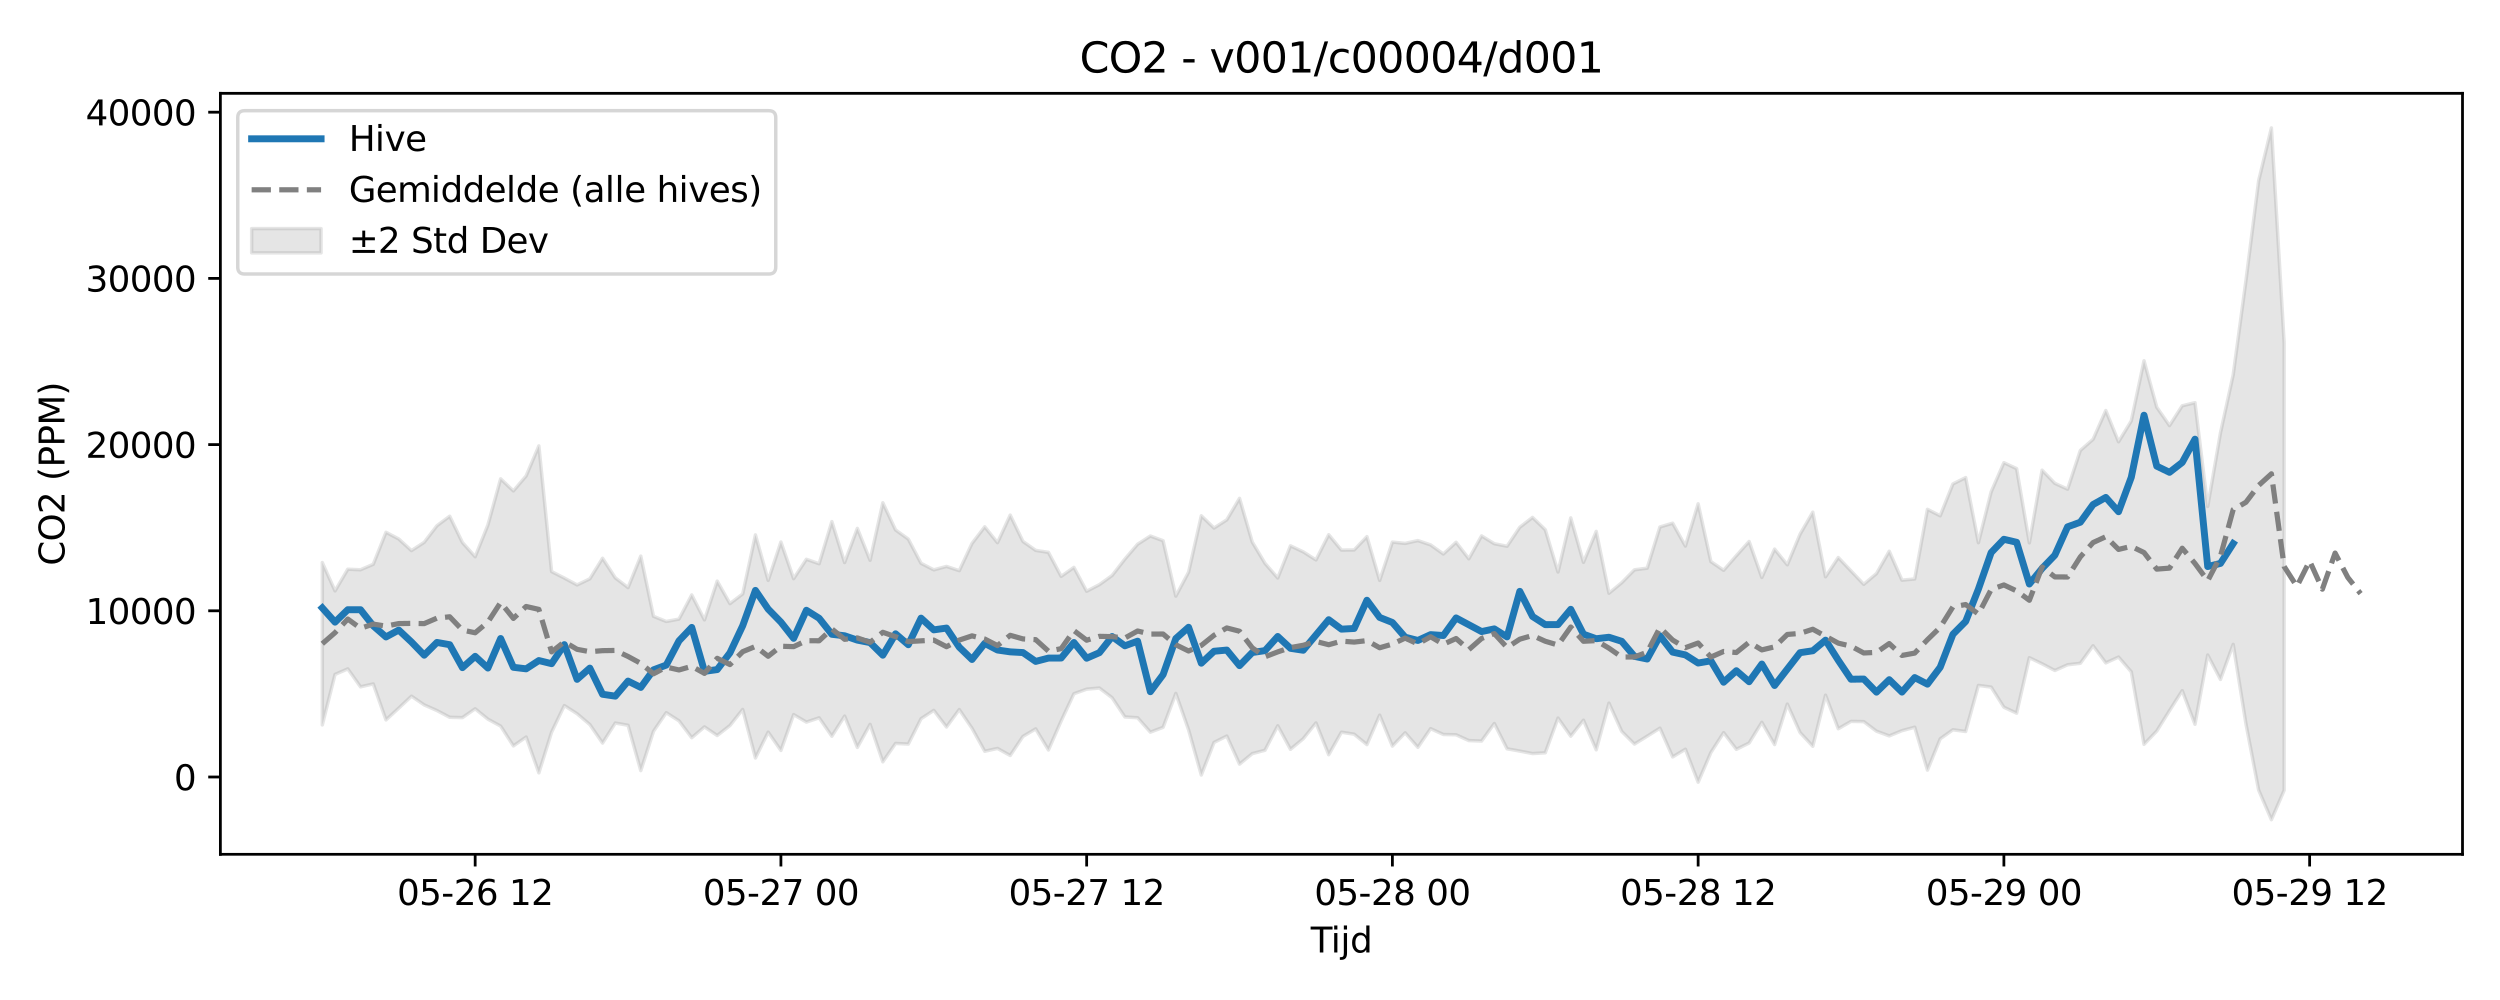 <?xml version="1.0" encoding="utf-8" standalone="no"?>
<!DOCTYPE svg PUBLIC "-//W3C//DTD SVG 1.1//EN"
  "http://www.w3.org/Graphics/SVG/1.1/DTD/svg11.dtd">
<svg xmlns:xlink="http://www.w3.org/1999/xlink" width="720pt" height="288pt" viewBox="0 0 720 288" xmlns="http://www.w3.org/2000/svg" version="1.1">
 <defs>
  <style type="text/css">*{stroke-linejoin: round; stroke-linecap: butt}</style>
 </defs>
 <g id="figure_1">
  <g id="patch_1">
   <path d="M 0 288 
L 720 288 
L 720 0 
L 0 0 
z
" style="fill: #ffffff"/>
  </g>
  <g id="axes_1">
   <g id="patch_2">
    <path d="M 63.47 246.04 
L 709.2 246.04 
L 709.2 26.88 
L 63.47 26.88 
z
" style="fill: #ffffff"/>
   </g>
   <g id="FillBetweenPolyCollection_1">
    <defs>
     <path id="me71cd4033e" d="M 92.821 -125.992 
L 92.821 -79.215 
L 96.49 -93.765 
L 100.159 -95.36 
L 103.828 -90.186 
L 107.497 -91.026 
L 111.166 -80.66 
L 114.835 -84.049 
L 118.504 -87.5 
L 122.173 -84.984 
L 125.842 -83.361 
L 129.511 -81.414 
L 133.179 -81.322 
L 136.848 -83.869 
L 140.517 -80.881 
L 144.186 -78.884 
L 147.855 -73.176 
L 151.524 -75.737 
L 155.193 -65.416 
L 158.862 -77.134 
L 162.531 -84.793 
L 166.2 -82.447 
L 169.869 -79.327 
L 173.538 -73.996 
L 177.207 -79.765 
L 180.875 -79.113 
L 184.544 -66.057 
L 188.213 -77.396 
L 191.882 -82.752 
L 195.551 -80.395 
L 199.22 -75.538 
L 202.889 -78.655 
L 206.558 -76.17 
L 210.227 -79.046 
L 213.896 -83.682 
L 217.565 -69.699 
L 221.234 -77.14 
L 224.903 -71.866 
L 228.571 -82.194 
L 232.24 -80.035 
L 235.909 -81.265 
L 239.578 -75.968 
L 243.247 -81.767 
L 246.916 -72.742 
L 250.585 -79.379 
L 254.254 -68.596 
L 257.923 -73.891 
L 261.592 -73.707 
L 265.261 -81.01 
L 268.93 -83.41 
L 272.598 -78.625 
L 276.267 -83.654 
L 279.936 -78.256 
L 283.605 -71.632 
L 287.274 -72.451 
L 290.943 -70.414 
L 294.612 -75.916 
L 298.281 -78.076 
L 301.95 -72.01 
L 305.619 -80.364 
L 309.288 -88.197 
L 312.957 -89.521 
L 316.626 -89.844 
L 320.294 -87.042 
L 323.963 -81.518 
L 327.632 -81.286 
L 331.301 -77.141 
L 334.97 -78.523 
L 338.639 -88.296 
L 342.308 -77.814 
L 345.977 -64.797 
L 349.646 -74.178 
L 353.315 -76.017 
L 356.984 -67.931 
L 360.653 -70.951 
L 364.321 -71.928 
L 367.99 -78.975 
L 371.659 -72.194 
L 375.328 -75.238 
L 378.997 -79.793 
L 382.666 -70.633 
L 386.335 -77.127 
L 390.004 -76.545 
L 393.673 -73.55 
L 397.342 -82.038 
L 401.011 -73.119 
L 404.68 -76.95 
L 408.349 -72.762 
L 412.017 -78.15 
L 415.686 -76.465 
L 419.355 -76.38 
L 423.024 -74.712 
L 426.693 -74.575 
L 430.362 -79.633 
L 434.031 -72.346 
L 437.7 -71.686 
L 441.369 -70.971 
L 445.038 -71.193 
L 448.707 -81.189 
L 452.376 -75.973 
L 456.044 -80.582 
L 459.713 -72.051 
L 463.382 -85.492 
L 467.051 -77.377 
L 470.72 -73.706 
L 474.389 -75.971 
L 478.058 -78.288 
L 481.727 -70.002 
L 485.396 -72.217 
L 489.065 -62.724 
L 492.734 -71.263 
L 496.403 -76.993 
L 500.072 -72.187 
L 503.74 -74.01 
L 507.409 -79.966 
L 511.078 -73.561 
L 514.747 -85.218 
L 518.416 -77.032 
L 522.085 -73.069 
L 525.754 -87.79 
L 529.423 -78.116 
L 533.092 -80.235 
L 536.761 -80.175 
L 540.43 -77.414 
L 544.099 -76.062 
L 547.768 -77.562 
L 551.436 -78.56 
L 555.105 -66.202 
L 558.774 -75.207 
L 562.443 -77.832 
L 566.112 -77.328 
L 569.781 -90.6 
L 573.45 -90.112 
L 577.119 -84.32 
L 580.788 -82.605 
L 584.457 -98.593 
L 588.126 -96.822 
L 591.795 -94.899 
L 595.463 -96.54 
L 599.132 -96.967 
L 602.801 -102.018 
L 606.47 -97.086 
L 610.139 -98.771 
L 613.808 -94.521 
L 617.477 -73.631 
L 621.146 -77.455 
L 624.815 -83.328 
L 628.484 -89.088 
L 632.153 -79.406 
L 635.822 -99.352 
L 639.491 -92.325 
L 643.159 -102.427 
L 646.828 -79.558 
L 650.497 -60.44 
L 654.166 -51.922 
L 657.835 -60.393 
L 657.835 -189.296 
L 657.835 -189.296 
L 654.166 -251.158 
L 650.497 -235.983 
L 646.828 -207.145 
L 643.159 -180.053 
L 639.491 -163.291 
L 635.822 -142.129 
L 632.153 -172.039 
L 628.484 -171.135 
L 624.815 -165.435 
L 621.146 -170.728 
L 617.477 -184.1 
L 613.808 -166.769 
L 610.139 -160.76 
L 606.47 -169.771 
L 602.801 -161.466 
L 599.132 -158.261 
L 595.463 -147.114 
L 591.795 -148.8 
L 588.126 -152.584 
L 584.457 -131.648 
L 580.788 -153.022 
L 577.119 -154.753 
L 573.45 -146.321 
L 569.781 -131.697 
L 566.112 -150.452 
L 562.443 -148.626 
L 558.774 -139.45 
L 555.105 -141.321 
L 551.436 -121.261 
L 547.768 -120.911 
L 544.099 -129.245 
L 540.43 -122.821 
L 536.761 -119.709 
L 533.092 -123.586 
L 529.423 -127.434 
L 525.754 -121.877 
L 522.085 -140.494 
L 518.416 -134.141 
L 514.747 -125.332 
L 511.078 -129.862 
L 507.409 -121.69 
L 503.74 -132.057 
L 500.072 -127.969 
L 496.403 -123.76 
L 492.734 -126.266 
L 489.065 -142.896 
L 485.396 -130.732 
L 481.727 -137.324 
L 478.058 -136.224 
L 474.389 -124.37 
L 470.72 -123.895 
L 467.051 -120.171 
L 463.382 -117.155 
L 459.713 -134.961 
L 456.044 -126.046 
L 452.376 -138.853 
L 448.707 -123.266 
L 445.038 -135.447 
L 441.369 -138.986 
L 437.7 -136.143 
L 434.031 -130.681 
L 430.362 -131.408 
L 426.693 -133.666 
L 423.024 -127.072 
L 419.355 -131.826 
L 415.686 -128.447 
L 412.017 -131.07 
L 408.349 -132.316 
L 404.68 -131.506 
L 401.011 -131.88 
L 397.342 -120.847 
L 393.673 -133.455 
L 390.004 -129.614 
L 386.335 -129.579 
L 382.666 -134.005 
L 378.997 -126.745 
L 375.328 -129.077 
L 371.659 -130.802 
L 367.99 -121.54 
L 364.321 -125.762 
L 360.653 -131.898 
L 356.984 -144.479 
L 353.315 -138.289 
L 349.646 -135.923 
L 345.977 -139.452 
L 342.308 -123.211 
L 338.639 -116.318 
L 334.97 -132.279 
L 331.301 -133.627 
L 327.632 -131.26 
L 323.963 -126.988 
L 320.294 -122.264 
L 316.626 -119.625 
L 312.957 -117.72 
L 309.288 -124.598 
L 305.619 -122.005 
L 301.95 -128.926 
L 298.281 -129.49 
L 294.612 -132.066 
L 290.943 -139.652 
L 287.274 -131.707 
L 283.605 -136.28 
L 279.936 -131.493 
L 276.267 -123.652 
L 272.598 -124.875 
L 268.93 -123.886 
L 265.261 -125.768 
L 261.592 -132.747 
L 257.923 -135.372 
L 254.254 -143.206 
L 250.585 -126.63 
L 246.916 -135.826 
L 243.247 -125.986 
L 239.578 -137.779 
L 235.909 -125.645 
L 232.24 -126.932 
L 228.571 -121.341 
L 224.903 -131.897 
L 221.234 -120.848 
L 217.565 -133.956 
L 213.896 -116.948 
L 210.227 -114.159 
L 206.558 -120.638 
L 202.889 -109.468 
L 199.22 -116.664 
L 195.551 -109.707 
L 191.882 -109.017 
L 188.213 -110.502 
L 184.544 -127.84 
L 180.875 -118.77 
L 177.207 -121.579 
L 173.538 -127.227 
L 169.869 -121.299 
L 166.2 -119.542 
L 162.531 -121.52 
L 158.862 -123.387 
L 155.193 -159.581 
L 151.524 -150.925 
L 147.855 -146.621 
L 144.186 -150.1 
L 140.517 -136.805 
L 136.848 -127.655 
L 133.179 -131.759 
L 129.511 -139.33 
L 125.842 -136.595 
L 122.173 -131.816 
L 118.504 -129.425 
L 114.835 -132.775 
L 111.166 -134.704 
L 107.497 -125.488 
L 103.828 -123.913 
L 100.159 -124.064 
L 96.49 -117.821 
L 92.821 -125.992 
z
" style="stroke: #808080; stroke-opacity: 0.2"/>
    </defs>
    <g clip-path="url(#p00e954edb5)">
     <use xlink:href="#me71cd4033e" x="0" y="288" style="fill: #808080; fill-opacity: 0.2; stroke: #808080; stroke-opacity: 0.2"/>
    </g>
   </g>
   <g id="matplotlib.axis_1">
    <g id="xtick_1">
     <g id="line2d_1">
      <defs>
       <path id="m8ed4659ae8" d="M 0 0 
L 0 3.5 
" style="stroke: #000000; stroke-width: 0.8"/>
      </defs>
      <g>
       <use xlink:href="#m8ed4659ae8" x="136.848" y="246.04" style="stroke: #000000; stroke-width: 0.8"/>
      </g>
     </g>
     <g id="text_1">
      <!-- 05-26 12 -->
      <g transform="translate(114.368 260.638) scale(0.1 -0.1)">
       <defs>
        <path id="DejaVuSans-30" d="M 2034 4250 
Q 1547 4250 1301 3770 
Q 1056 3291 1056 2328 
Q 1056 1369 1301 889 
Q 1547 409 2034 409 
Q 2525 409 2770 889 
Q 3016 1369 3016 2328 
Q 3016 3291 2770 3770 
Q 2525 4250 2034 4250 
z
M 2034 4750 
Q 2819 4750 3233 4129 
Q 3647 3509 3647 2328 
Q 3647 1150 3233 529 
Q 2819 -91 2034 -91 
Q 1250 -91 836 529 
Q 422 1150 422 2328 
Q 422 3509 836 4129 
Q 1250 4750 2034 4750 
z
" transform="scale(0.016)"/>
        <path id="DejaVuSans-35" d="M 691 4666 
L 3169 4666 
L 3169 4134 
L 1269 4134 
L 1269 2991 
Q 1406 3038 1543 3061 
Q 1681 3084 1819 3084 
Q 2600 3084 3056 2656 
Q 3513 2228 3513 1497 
Q 3513 744 3044 326 
Q 2575 -91 1722 -91 
Q 1428 -91 1123 -41 
Q 819 9 494 109 
L 494 744 
Q 775 591 1075 516 
Q 1375 441 1709 441 
Q 2250 441 2565 725 
Q 2881 1009 2881 1497 
Q 2881 1984 2565 2268 
Q 2250 2553 1709 2553 
Q 1456 2553 1204 2497 
Q 953 2441 691 2322 
L 691 4666 
z
" transform="scale(0.016)"/>
        <path id="DejaVuSans-2d" d="M 313 2009 
L 1997 2009 
L 1997 1497 
L 313 1497 
L 313 2009 
z
" transform="scale(0.016)"/>
        <path id="DejaVuSans-32" d="M 1228 531 
L 3431 531 
L 3431 0 
L 469 0 
L 469 531 
Q 828 903 1448 1529 
Q 2069 2156 2228 2338 
Q 2531 2678 2651 2914 
Q 2772 3150 2772 3378 
Q 2772 3750 2511 3984 
Q 2250 4219 1831 4219 
Q 1534 4219 1204 4116 
Q 875 4013 500 3803 
L 500 4441 
Q 881 4594 1212 4672 
Q 1544 4750 1819 4750 
Q 2544 4750 2975 4387 
Q 3406 4025 3406 3419 
Q 3406 3131 3298 2873 
Q 3191 2616 2906 2266 
Q 2828 2175 2409 1742 
Q 1991 1309 1228 531 
z
" transform="scale(0.016)"/>
        <path id="DejaVuSans-36" d="M 2113 2584 
Q 1688 2584 1439 2293 
Q 1191 2003 1191 1497 
Q 1191 994 1439 701 
Q 1688 409 2113 409 
Q 2538 409 2786 701 
Q 3034 994 3034 1497 
Q 3034 2003 2786 2293 
Q 2538 2584 2113 2584 
z
M 3366 4563 
L 3366 3988 
Q 3128 4100 2886 4159 
Q 2644 4219 2406 4219 
Q 1781 4219 1451 3797 
Q 1122 3375 1075 2522 
Q 1259 2794 1537 2939 
Q 1816 3084 2150 3084 
Q 2853 3084 3261 2657 
Q 3669 2231 3669 1497 
Q 3669 778 3244 343 
Q 2819 -91 2113 -91 
Q 1303 -91 875 529 
Q 447 1150 447 2328 
Q 447 3434 972 4092 
Q 1497 4750 2381 4750 
Q 2619 4750 2861 4703 
Q 3103 4656 3366 4563 
z
" transform="scale(0.016)"/>
        <path id="DejaVuSans-20" transform="scale(0.016)"/>
        <path id="DejaVuSans-31" d="M 794 531 
L 1825 531 
L 1825 4091 
L 703 3866 
L 703 4441 
L 1819 4666 
L 2450 4666 
L 2450 531 
L 3481 531 
L 3481 0 
L 794 0 
L 794 531 
z
" transform="scale(0.016)"/>
       </defs>
       <use xlink:href="#DejaVuSans-30"/>
       <use xlink:href="#DejaVuSans-35" transform="translate(63.623 0)"/>
       <use xlink:href="#DejaVuSans-2d" transform="translate(127.246 0)"/>
       <use xlink:href="#DejaVuSans-32" transform="translate(163.33 0)"/>
       <use xlink:href="#DejaVuSans-36" transform="translate(226.953 0)"/>
       <use xlink:href="#DejaVuSans-20" transform="translate(290.576 0)"/>
       <use xlink:href="#DejaVuSans-31" transform="translate(322.363 0)"/>
       <use xlink:href="#DejaVuSans-32" transform="translate(385.986 0)"/>
      </g>
     </g>
    </g>
    <g id="xtick_2">
     <g id="line2d_2">
      <g>
       <use xlink:href="#m8ed4659ae8" x="224.903" y="246.04" style="stroke: #000000; stroke-width: 0.8"/>
      </g>
     </g>
     <g id="text_2">
      <!-- 05-27 00 -->
      <g transform="translate(202.422 260.638) scale(0.1 -0.1)">
       <defs>
        <path id="DejaVuSans-37" d="M 525 4666 
L 3525 4666 
L 3525 4397 
L 1831 0 
L 1172 0 
L 2766 4134 
L 525 4134 
L 525 4666 
z
" transform="scale(0.016)"/>
       </defs>
       <use xlink:href="#DejaVuSans-30"/>
       <use xlink:href="#DejaVuSans-35" transform="translate(63.623 0)"/>
       <use xlink:href="#DejaVuSans-2d" transform="translate(127.246 0)"/>
       <use xlink:href="#DejaVuSans-32" transform="translate(163.33 0)"/>
       <use xlink:href="#DejaVuSans-37" transform="translate(226.953 0)"/>
       <use xlink:href="#DejaVuSans-20" transform="translate(290.576 0)"/>
       <use xlink:href="#DejaVuSans-30" transform="translate(322.363 0)"/>
       <use xlink:href="#DejaVuSans-30" transform="translate(385.986 0)"/>
      </g>
     </g>
    </g>
    <g id="xtick_3">
     <g id="line2d_3">
      <g>
       <use xlink:href="#m8ed4659ae8" x="312.957" y="246.04" style="stroke: #000000; stroke-width: 0.8"/>
      </g>
     </g>
     <g id="text_3">
      <!-- 05-27 12 -->
      <g transform="translate(290.476 260.638) scale(0.1 -0.1)">
       <use xlink:href="#DejaVuSans-30"/>
       <use xlink:href="#DejaVuSans-35" transform="translate(63.623 0)"/>
       <use xlink:href="#DejaVuSans-2d" transform="translate(127.246 0)"/>
       <use xlink:href="#DejaVuSans-32" transform="translate(163.33 0)"/>
       <use xlink:href="#DejaVuSans-37" transform="translate(226.953 0)"/>
       <use xlink:href="#DejaVuSans-20" transform="translate(290.576 0)"/>
       <use xlink:href="#DejaVuSans-31" transform="translate(322.363 0)"/>
       <use xlink:href="#DejaVuSans-32" transform="translate(385.986 0)"/>
      </g>
     </g>
    </g>
    <g id="xtick_4">
     <g id="line2d_4">
      <g>
       <use xlink:href="#m8ed4659ae8" x="401.011" y="246.04" style="stroke: #000000; stroke-width: 0.8"/>
      </g>
     </g>
     <g id="text_4">
      <!-- 05-28 00 -->
      <g transform="translate(378.53 260.638) scale(0.1 -0.1)">
       <defs>
        <path id="DejaVuSans-38" d="M 2034 2216 
Q 1584 2216 1326 1975 
Q 1069 1734 1069 1313 
Q 1069 891 1326 650 
Q 1584 409 2034 409 
Q 2484 409 2743 651 
Q 3003 894 3003 1313 
Q 3003 1734 2745 1975 
Q 2488 2216 2034 2216 
z
M 1403 2484 
Q 997 2584 770 2862 
Q 544 3141 544 3541 
Q 544 4100 942 4425 
Q 1341 4750 2034 4750 
Q 2731 4750 3128 4425 
Q 3525 4100 3525 3541 
Q 3525 3141 3298 2862 
Q 3072 2584 2669 2484 
Q 3125 2378 3379 2068 
Q 3634 1759 3634 1313 
Q 3634 634 3220 271 
Q 2806 -91 2034 -91 
Q 1263 -91 848 271 
Q 434 634 434 1313 
Q 434 1759 690 2068 
Q 947 2378 1403 2484 
z
M 1172 3481 
Q 1172 3119 1398 2916 
Q 1625 2713 2034 2713 
Q 2441 2713 2670 2916 
Q 2900 3119 2900 3481 
Q 2900 3844 2670 4047 
Q 2441 4250 2034 4250 
Q 1625 4250 1398 4047 
Q 1172 3844 1172 3481 
z
" transform="scale(0.016)"/>
       </defs>
       <use xlink:href="#DejaVuSans-30"/>
       <use xlink:href="#DejaVuSans-35" transform="translate(63.623 0)"/>
       <use xlink:href="#DejaVuSans-2d" transform="translate(127.246 0)"/>
       <use xlink:href="#DejaVuSans-32" transform="translate(163.33 0)"/>
       <use xlink:href="#DejaVuSans-38" transform="translate(226.953 0)"/>
       <use xlink:href="#DejaVuSans-20" transform="translate(290.576 0)"/>
       <use xlink:href="#DejaVuSans-30" transform="translate(322.363 0)"/>
       <use xlink:href="#DejaVuSans-30" transform="translate(385.986 0)"/>
      </g>
     </g>
    </g>
    <g id="xtick_5">
     <g id="line2d_5">
      <g>
       <use xlink:href="#m8ed4659ae8" x="489.065" y="246.04" style="stroke: #000000; stroke-width: 0.8"/>
      </g>
     </g>
     <g id="text_5">
      <!-- 05-28 12 -->
      <g transform="translate(466.584 260.638) scale(0.1 -0.1)">
       <use xlink:href="#DejaVuSans-30"/>
       <use xlink:href="#DejaVuSans-35" transform="translate(63.623 0)"/>
       <use xlink:href="#DejaVuSans-2d" transform="translate(127.246 0)"/>
       <use xlink:href="#DejaVuSans-32" transform="translate(163.33 0)"/>
       <use xlink:href="#DejaVuSans-38" transform="translate(226.953 0)"/>
       <use xlink:href="#DejaVuSans-20" transform="translate(290.576 0)"/>
       <use xlink:href="#DejaVuSans-31" transform="translate(322.363 0)"/>
       <use xlink:href="#DejaVuSans-32" transform="translate(385.986 0)"/>
      </g>
     </g>
    </g>
    <g id="xtick_6">
     <g id="line2d_6">
      <g>
       <use xlink:href="#m8ed4659ae8" x="577.119" y="246.04" style="stroke: #000000; stroke-width: 0.8"/>
      </g>
     </g>
     <g id="text_6">
      <!-- 05-29 00 -->
      <g transform="translate(554.638 260.638) scale(0.1 -0.1)">
       <defs>
        <path id="DejaVuSans-39" d="M 703 97 
L 703 672 
Q 941 559 1184 500 
Q 1428 441 1663 441 
Q 2288 441 2617 861 
Q 2947 1281 2994 2138 
Q 2813 1869 2534 1725 
Q 2256 1581 1919 1581 
Q 1219 1581 811 2004 
Q 403 2428 403 3163 
Q 403 3881 828 4315 
Q 1253 4750 1959 4750 
Q 2769 4750 3195 4129 
Q 3622 3509 3622 2328 
Q 3622 1225 3098 567 
Q 2575 -91 1691 -91 
Q 1453 -91 1209 -44 
Q 966 3 703 97 
z
M 1959 2075 
Q 2384 2075 2632 2365 
Q 2881 2656 2881 3163 
Q 2881 3666 2632 3958 
Q 2384 4250 1959 4250 
Q 1534 4250 1286 3958 
Q 1038 3666 1038 3163 
Q 1038 2656 1286 2365 
Q 1534 2075 1959 2075 
z
" transform="scale(0.016)"/>
       </defs>
       <use xlink:href="#DejaVuSans-30"/>
       <use xlink:href="#DejaVuSans-35" transform="translate(63.623 0)"/>
       <use xlink:href="#DejaVuSans-2d" transform="translate(127.246 0)"/>
       <use xlink:href="#DejaVuSans-32" transform="translate(163.33 0)"/>
       <use xlink:href="#DejaVuSans-39" transform="translate(226.953 0)"/>
       <use xlink:href="#DejaVuSans-20" transform="translate(290.576 0)"/>
       <use xlink:href="#DejaVuSans-30" transform="translate(322.363 0)"/>
       <use xlink:href="#DejaVuSans-30" transform="translate(385.986 0)"/>
      </g>
     </g>
    </g>
    <g id="xtick_7">
     <g id="line2d_7">
      <g>
       <use xlink:href="#m8ed4659ae8" x="665.173" y="246.04" style="stroke: #000000; stroke-width: 0.8"/>
      </g>
     </g>
     <g id="text_7">
      <!-- 05-29 12 -->
      <g transform="translate(642.692 260.638) scale(0.1 -0.1)">
       <use xlink:href="#DejaVuSans-30"/>
       <use xlink:href="#DejaVuSans-35" transform="translate(63.623 0)"/>
       <use xlink:href="#DejaVuSans-2d" transform="translate(127.246 0)"/>
       <use xlink:href="#DejaVuSans-32" transform="translate(163.33 0)"/>
       <use xlink:href="#DejaVuSans-39" transform="translate(226.953 0)"/>
       <use xlink:href="#DejaVuSans-20" transform="translate(290.576 0)"/>
       <use xlink:href="#DejaVuSans-31" transform="translate(322.363 0)"/>
       <use xlink:href="#DejaVuSans-32" transform="translate(385.986 0)"/>
      </g>
     </g>
    </g>
    <g id="text_8">
     <!-- Tijd -->
     <g transform="translate(377.485 274.317) scale(0.1 -0.1)">
      <defs>
       <path id="DejaVuSans-54" d="M -19 4666 
L 3928 4666 
L 3928 4134 
L 2272 4134 
L 2272 0 
L 1638 0 
L 1638 4134 
L -19 4134 
L -19 4666 
z
" transform="scale(0.016)"/>
       <path id="DejaVuSans-69" d="M 603 3500 
L 1178 3500 
L 1178 0 
L 603 0 
L 603 3500 
z
M 603 4863 
L 1178 4863 
L 1178 4134 
L 603 4134 
L 603 4863 
z
" transform="scale(0.016)"/>
       <path id="DejaVuSans-6a" d="M 603 3500 
L 1178 3500 
L 1178 -63 
Q 1178 -731 923 -1031 
Q 669 -1331 103 -1331 
L -116 -1331 
L -116 -844 
L 38 -844 
Q 366 -844 484 -692 
Q 603 -541 603 -63 
L 603 3500 
z
M 603 4863 
L 1178 4863 
L 1178 4134 
L 603 4134 
L 603 4863 
z
" transform="scale(0.016)"/>
       <path id="DejaVuSans-64" d="M 2906 2969 
L 2906 4863 
L 3481 4863 
L 3481 0 
L 2906 0 
L 2906 525 
Q 2725 213 2448 61 
Q 2172 -91 1784 -91 
Q 1150 -91 751 415 
Q 353 922 353 1747 
Q 353 2572 751 3078 
Q 1150 3584 1784 3584 
Q 2172 3584 2448 3432 
Q 2725 3281 2906 2969 
z
M 947 1747 
Q 947 1113 1208 752 
Q 1469 391 1925 391 
Q 2381 391 2643 752 
Q 2906 1113 2906 1747 
Q 2906 2381 2643 2742 
Q 2381 3103 1925 3103 
Q 1469 3103 1208 2742 
Q 947 2381 947 1747 
z
" transform="scale(0.016)"/>
      </defs>
      <use xlink:href="#DejaVuSans-54"/>
      <use xlink:href="#DejaVuSans-69" transform="translate(57.959 0)"/>
      <use xlink:href="#DejaVuSans-6a" transform="translate(85.742 0)"/>
      <use xlink:href="#DejaVuSans-64" transform="translate(113.525 0)"/>
     </g>
    </g>
   </g>
   <g id="matplotlib.axis_2">
    <g id="ytick_1">
     <g id="line2d_8">
      <defs>
       <path id="mb636333e07" d="M 0 0 
L -3.5 0 
" style="stroke: #000000; stroke-width: 0.8"/>
      </defs>
      <g>
       <use xlink:href="#mb636333e07" x="63.47" y="223.78" style="stroke: #000000; stroke-width: 0.8"/>
      </g>
     </g>
     <g id="text_9">
      <!-- 0 -->
      <g transform="translate(50.108 227.579) scale(0.1 -0.1)">
       <use xlink:href="#DejaVuSans-30"/>
      </g>
     </g>
    </g>
    <g id="ytick_2">
     <g id="line2d_9">
      <g>
       <use xlink:href="#mb636333e07" x="63.47" y="175.912" style="stroke: #000000; stroke-width: 0.8"/>
      </g>
     </g>
     <g id="text_10">
      <!-- 10000 -->
      <g transform="translate(24.657 179.711) scale(0.1 -0.1)">
       <use xlink:href="#DejaVuSans-31"/>
       <use xlink:href="#DejaVuSans-30" transform="translate(63.623 0)"/>
       <use xlink:href="#DejaVuSans-30" transform="translate(127.246 0)"/>
       <use xlink:href="#DejaVuSans-30" transform="translate(190.869 0)"/>
       <use xlink:href="#DejaVuSans-30" transform="translate(254.492 0)"/>
      </g>
     </g>
    </g>
    <g id="ytick_3">
     <g id="line2d_10">
      <g>
       <use xlink:href="#mb636333e07" x="63.47" y="128.044" style="stroke: #000000; stroke-width: 0.8"/>
      </g>
     </g>
     <g id="text_11">
      <!-- 20000 -->
      <g transform="translate(24.657 131.843) scale(0.1 -0.1)">
       <use xlink:href="#DejaVuSans-32"/>
       <use xlink:href="#DejaVuSans-30" transform="translate(63.623 0)"/>
       <use xlink:href="#DejaVuSans-30" transform="translate(127.246 0)"/>
       <use xlink:href="#DejaVuSans-30" transform="translate(190.869 0)"/>
       <use xlink:href="#DejaVuSans-30" transform="translate(254.492 0)"/>
      </g>
     </g>
    </g>
    <g id="ytick_4">
     <g id="line2d_11">
      <g>
       <use xlink:href="#mb636333e07" x="63.47" y="80.176" style="stroke: #000000; stroke-width: 0.8"/>
      </g>
     </g>
     <g id="text_12">
      <!-- 30000 -->
      <g transform="translate(24.657 83.975) scale(0.1 -0.1)">
       <defs>
        <path id="DejaVuSans-33" d="M 2597 2516 
Q 3050 2419 3304 2112 
Q 3559 1806 3559 1356 
Q 3559 666 3084 287 
Q 2609 -91 1734 -91 
Q 1441 -91 1130 -33 
Q 819 25 488 141 
L 488 750 
Q 750 597 1062 519 
Q 1375 441 1716 441 
Q 2309 441 2620 675 
Q 2931 909 2931 1356 
Q 2931 1769 2642 2001 
Q 2353 2234 1838 2234 
L 1294 2234 
L 1294 2753 
L 1863 2753 
Q 2328 2753 2575 2939 
Q 2822 3125 2822 3475 
Q 2822 3834 2567 4026 
Q 2313 4219 1838 4219 
Q 1578 4219 1281 4162 
Q 984 4106 628 3988 
L 628 4550 
Q 988 4650 1302 4700 
Q 1616 4750 1894 4750 
Q 2613 4750 3031 4423 
Q 3450 4097 3450 3541 
Q 3450 3153 3228 2886 
Q 3006 2619 2597 2516 
z
" transform="scale(0.016)"/>
       </defs>
       <use xlink:href="#DejaVuSans-33"/>
       <use xlink:href="#DejaVuSans-30" transform="translate(63.623 0)"/>
       <use xlink:href="#DejaVuSans-30" transform="translate(127.246 0)"/>
       <use xlink:href="#DejaVuSans-30" transform="translate(190.869 0)"/>
       <use xlink:href="#DejaVuSans-30" transform="translate(254.492 0)"/>
      </g>
     </g>
    </g>
    <g id="ytick_5">
     <g id="line2d_12">
      <g>
       <use xlink:href="#mb636333e07" x="63.47" y="32.308" style="stroke: #000000; stroke-width: 0.8"/>
      </g>
     </g>
     <g id="text_13">
      <!-- 40000 -->
      <g transform="translate(24.657 36.108) scale(0.1 -0.1)">
       <defs>
        <path id="DejaVuSans-34" d="M 2419 4116 
L 825 1625 
L 2419 1625 
L 2419 4116 
z
M 2253 4666 
L 3047 4666 
L 3047 1625 
L 3713 1625 
L 3713 1100 
L 3047 1100 
L 3047 0 
L 2419 0 
L 2419 1100 
L 313 1100 
L 313 1709 
L 2253 4666 
z
" transform="scale(0.016)"/>
       </defs>
       <use xlink:href="#DejaVuSans-34"/>
       <use xlink:href="#DejaVuSans-30" transform="translate(63.623 0)"/>
       <use xlink:href="#DejaVuSans-30" transform="translate(127.246 0)"/>
       <use xlink:href="#DejaVuSans-30" transform="translate(190.869 0)"/>
       <use xlink:href="#DejaVuSans-30" transform="translate(254.492 0)"/>
      </g>
     </g>
    </g>
    <g id="text_14">
     <!-- CO2 (PPM) -->
     <g transform="translate(18.578 162.903) rotate(-90) scale(0.1 -0.1)">
      <defs>
       <path id="DejaVuSans-43" d="M 4122 4306 
L 4122 3641 
Q 3803 3938 3442 4084 
Q 3081 4231 2675 4231 
Q 1875 4231 1450 3742 
Q 1025 3253 1025 2328 
Q 1025 1406 1450 917 
Q 1875 428 2675 428 
Q 3081 428 3442 575 
Q 3803 722 4122 1019 
L 4122 359 
Q 3791 134 3420 21 
Q 3050 -91 2638 -91 
Q 1578 -91 968 557 
Q 359 1206 359 2328 
Q 359 3453 968 4101 
Q 1578 4750 2638 4750 
Q 3056 4750 3426 4639 
Q 3797 4528 4122 4306 
z
" transform="scale(0.016)"/>
       <path id="DejaVuSans-4f" d="M 2522 4238 
Q 1834 4238 1429 3725 
Q 1025 3213 1025 2328 
Q 1025 1447 1429 934 
Q 1834 422 2522 422 
Q 3209 422 3611 934 
Q 4013 1447 4013 2328 
Q 4013 3213 3611 3725 
Q 3209 4238 2522 4238 
z
M 2522 4750 
Q 3503 4750 4090 4092 
Q 4678 3434 4678 2328 
Q 4678 1225 4090 567 
Q 3503 -91 2522 -91 
Q 1538 -91 948 565 
Q 359 1222 359 2328 
Q 359 3434 948 4092 
Q 1538 4750 2522 4750 
z
" transform="scale(0.016)"/>
       <path id="DejaVuSans-28" d="M 1984 4856 
Q 1566 4138 1362 3434 
Q 1159 2731 1159 2009 
Q 1159 1288 1364 580 
Q 1569 -128 1984 -844 
L 1484 -844 
Q 1016 -109 783 600 
Q 550 1309 550 2009 
Q 550 2706 781 3412 
Q 1013 4119 1484 4856 
L 1984 4856 
z
" transform="scale(0.016)"/>
       <path id="DejaVuSans-50" d="M 1259 4147 
L 1259 2394 
L 2053 2394 
Q 2494 2394 2734 2622 
Q 2975 2850 2975 3272 
Q 2975 3691 2734 3919 
Q 2494 4147 2053 4147 
L 1259 4147 
z
M 628 4666 
L 2053 4666 
Q 2838 4666 3239 4311 
Q 3641 3956 3641 3272 
Q 3641 2581 3239 2228 
Q 2838 1875 2053 1875 
L 1259 1875 
L 1259 0 
L 628 0 
L 628 4666 
z
" transform="scale(0.016)"/>
       <path id="DejaVuSans-4d" d="M 628 4666 
L 1569 4666 
L 2759 1491 
L 3956 4666 
L 4897 4666 
L 4897 0 
L 4281 0 
L 4281 4097 
L 3078 897 
L 2444 897 
L 1241 4097 
L 1241 0 
L 628 0 
L 628 4666 
z
" transform="scale(0.016)"/>
       <path id="DejaVuSans-29" d="M 513 4856 
L 1013 4856 
Q 1481 4119 1714 3412 
Q 1947 2706 1947 2009 
Q 1947 1309 1714 600 
Q 1481 -109 1013 -844 
L 513 -844 
Q 928 -128 1133 580 
Q 1338 1288 1338 2009 
Q 1338 2731 1133 3434 
Q 928 4138 513 4856 
z
" transform="scale(0.016)"/>
      </defs>
      <use xlink:href="#DejaVuSans-43"/>
      <use xlink:href="#DejaVuSans-4f" transform="translate(69.824 0)"/>
      <use xlink:href="#DejaVuSans-32" transform="translate(148.535 0)"/>
      <use xlink:href="#DejaVuSans-20" transform="translate(212.158 0)"/>
      <use xlink:href="#DejaVuSans-28" transform="translate(243.945 0)"/>
      <use xlink:href="#DejaVuSans-50" transform="translate(282.959 0)"/>
      <use xlink:href="#DejaVuSans-50" transform="translate(343.262 0)"/>
      <use xlink:href="#DejaVuSans-4d" transform="translate(403.564 0)"/>
      <use xlink:href="#DejaVuSans-29" transform="translate(489.844 0)"/>
     </g>
    </g>
   </g>
   <g id="line2d_13">
    <path d="M 92.821 175.079 
L 96.49 179.178 
L 100.159 175.596 
L 103.828 175.599 
L 107.497 180.245 
L 111.166 183.443 
L 114.835 181.455 
L 118.504 184.897 
L 122.173 188.694 
L 125.842 185.021 
L 129.511 185.672 
L 133.179 192.278 
L 136.848 189.026 
L 140.517 192.396 
L 144.186 183.894 
L 147.855 192.182 
L 151.524 192.623 
L 155.193 190.239 
L 158.862 191.135 
L 162.531 185.656 
L 166.2 195.651 
L 169.869 192.42 
L 173.538 199.951 
L 177.207 200.487 
L 180.875 196.157 
L 184.544 197.973 
L 188.213 192.915 
L 191.882 191.544 
L 195.551 184.56 
L 199.22 180.699 
L 202.889 193.344 
L 206.558 192.84 
L 210.227 188.016 
L 213.896 180.212 
L 217.565 170.038 
L 221.234 175.417 
L 224.903 179.173 
L 228.571 183.837 
L 232.24 175.759 
L 235.909 178.058 
L 239.578 182.68 
L 243.247 183.103 
L 246.916 184.357 
L 250.585 185.064 
L 254.254 188.693 
L 257.923 182.54 
L 261.592 185.68 
L 265.261 178.028 
L 268.93 181.398 
L 272.598 180.885 
L 276.267 186.387 
L 279.936 189.928 
L 283.605 185.292 
L 287.274 187.205 
L 290.943 187.735 
L 294.612 187.939 
L 298.281 190.486 
L 301.95 189.529 
L 305.619 189.511 
L 309.288 185.04 
L 312.957 189.567 
L 316.626 187.968 
L 320.294 183.323 
L 323.963 185.993 
L 327.632 184.661 
L 331.301 199.208 
L 334.97 194.284 
L 338.639 183.901 
L 342.308 180.657 
L 345.977 190.997 
L 349.646 187.561 
L 353.315 187.22 
L 356.984 191.699 
L 360.653 187.927 
L 364.321 187.379 
L 367.99 183.307 
L 371.659 186.719 
L 375.328 187.271 
L 382.666 178.479 
L 386.335 181.195 
L 390.004 180.999 
L 393.673 172.877 
L 397.342 177.82 
L 401.011 179.274 
L 404.68 183.51 
L 408.349 184.448 
L 412.017 182.773 
L 415.686 183.031 
L 419.355 177.964 
L 426.693 181.892 
L 430.362 181.118 
L 434.031 183.419 
L 437.7 170.313 
L 441.369 177.539 
L 445.038 179.898 
L 448.707 179.877 
L 452.376 175.483 
L 456.044 182.653 
L 459.713 183.954 
L 463.382 183.529 
L 467.051 184.694 
L 470.72 189.031 
L 474.389 189.796 
L 478.058 183.114 
L 481.727 187.812 
L 485.396 188.614 
L 489.065 190.954 
L 492.734 190.322 
L 496.403 196.479 
L 500.072 193.168 
L 503.74 196.334 
L 507.409 191.247 
L 511.078 197.419 
L 518.416 187.973 
L 522.085 187.421 
L 525.754 184.372 
L 529.423 190.159 
L 533.092 195.621 
L 536.761 195.563 
L 540.43 199.337 
L 544.099 195.75 
L 547.768 199.322 
L 551.436 195.14 
L 555.105 197.036 
L 558.774 192.169 
L 562.443 182.668 
L 566.112 178.971 
L 569.781 169.659 
L 573.45 159.141 
L 577.119 155.316 
L 580.788 156.182 
L 584.457 168.196 
L 588.126 163.706 
L 591.795 159.886 
L 595.463 151.729 
L 599.132 150.398 
L 602.801 145.31 
L 606.47 143.26 
L 610.139 147.371 
L 613.808 137.468 
L 617.477 119.586 
L 621.146 134.252 
L 624.815 136.028 
L 628.484 133.18 
L 632.153 126.493 
L 635.822 163.165 
L 639.491 162.262 
L 643.159 156.545 
L 643.159 156.545 
" clip-path="url(#p00e954edb5)" style="fill: none; stroke: #1f77b4; stroke-width: 2; stroke-linecap: square"/>
   </g>
   <g id="line2d_14">
    <path d="M 92.821 185.397 
L 96.49 182.207 
L 100.159 178.288 
L 103.828 180.95 
L 107.497 179.743 
L 111.166 180.318 
L 114.835 179.588 
L 118.504 179.538 
L 122.173 179.6 
L 125.842 178.022 
L 129.511 177.628 
L 133.179 181.459 
L 136.848 182.238 
L 140.517 179.157 
L 144.186 173.508 
L 147.855 178.102 
L 151.524 174.669 
L 155.193 175.501 
L 158.862 187.74 
L 162.531 184.843 
L 166.2 187.005 
L 169.869 187.687 
L 173.538 187.389 
L 177.207 187.328 
L 180.875 189.058 
L 184.544 191.051 
L 188.213 194.051 
L 191.882 192.115 
L 195.551 192.949 
L 199.22 191.899 
L 202.889 193.938 
L 206.558 189.596 
L 210.227 191.397 
L 213.896 187.685 
L 217.565 186.173 
L 221.234 189.006 
L 224.903 186.118 
L 228.571 186.232 
L 232.24 184.516 
L 235.909 184.545 
L 239.578 181.126 
L 243.247 184.124 
L 246.916 183.716 
L 250.585 184.996 
L 254.254 182.099 
L 257.923 183.368 
L 261.592 184.773 
L 268.93 184.352 
L 272.598 186.25 
L 276.267 184.347 
L 279.936 183.125 
L 283.605 184.044 
L 287.274 185.921 
L 290.943 182.967 
L 294.612 184.009 
L 298.281 184.217 
L 301.95 187.532 
L 305.619 186.815 
L 309.288 181.603 
L 312.957 184.379 
L 316.626 183.265 
L 320.294 183.347 
L 323.963 183.747 
L 327.632 181.727 
L 331.301 182.616 
L 334.97 182.599 
L 338.639 185.693 
L 342.308 187.488 
L 345.977 185.876 
L 349.646 182.949 
L 353.315 180.847 
L 356.984 181.795 
L 360.653 186.576 
L 364.321 189.155 
L 367.99 187.743 
L 371.659 186.502 
L 375.328 185.842 
L 378.997 184.731 
L 382.666 185.681 
L 386.335 184.647 
L 390.004 184.92 
L 393.673 184.498 
L 397.342 186.557 
L 401.011 185.501 
L 404.68 183.772 
L 408.349 185.461 
L 412.017 183.39 
L 415.686 185.544 
L 419.355 183.897 
L 423.024 187.108 
L 426.693 183.88 
L 430.362 182.479 
L 434.031 186.487 
L 437.7 184.085 
L 441.369 183.021 
L 445.038 184.68 
L 448.707 185.773 
L 452.376 180.587 
L 456.044 184.686 
L 459.713 184.494 
L 463.382 186.677 
L 467.051 189.226 
L 470.72 189.199 
L 474.389 187.83 
L 478.058 180.744 
L 481.727 184.337 
L 485.396 186.525 
L 489.065 185.19 
L 492.734 189.235 
L 496.403 187.624 
L 500.072 187.922 
L 503.74 184.966 
L 507.409 187.172 
L 511.078 186.289 
L 514.747 182.725 
L 518.416 182.414 
L 522.085 181.219 
L 529.423 185.225 
L 533.092 186.09 
L 536.761 188.058 
L 540.43 187.883 
L 544.099 185.346 
L 547.768 188.764 
L 551.436 188.089 
L 555.105 184.238 
L 558.774 180.672 
L 562.443 174.771 
L 566.112 174.11 
L 569.781 176.851 
L 573.45 169.783 
L 577.119 168.464 
L 580.788 170.187 
L 584.457 172.879 
L 588.126 163.297 
L 591.795 166.15 
L 595.463 166.173 
L 599.132 160.386 
L 602.801 156.258 
L 606.47 154.571 
L 610.139 158.234 
L 613.808 157.355 
L 617.477 159.134 
L 621.146 163.908 
L 624.815 163.619 
L 628.484 157.888 
L 632.153 162.278 
L 635.822 167.259 
L 639.491 160.192 
L 643.159 146.76 
L 646.828 144.649 
L 650.497 139.788 
L 654.166 136.46 
L 657.835 163.155 
L 661.504 168.892 
L 665.173 161.566 
L 668.842 169.675 
L 672.511 159.287 
L 676.18 166.322 
L 679.849 170.962 
L 679.849 170.962 
" clip-path="url(#p00e954edb5)" style="fill: none; stroke-dasharray: 5.55,2.4; stroke-dashoffset: 0; stroke: #808080; stroke-width: 1.5"/>
   </g>
   <g id="patch_3">
    <path d="M 63.47 246.04 
L 63.47 26.88 
" style="fill: none; stroke: #000000; stroke-width: 0.8; stroke-linejoin: miter; stroke-linecap: square"/>
   </g>
   <g id="patch_4">
    <path d="M 709.2 246.04 
L 709.2 26.88 
" style="fill: none; stroke: #000000; stroke-width: 0.8; stroke-linejoin: miter; stroke-linecap: square"/>
   </g>
   <g id="patch_5">
    <path d="M 63.47 246.04 
L 709.2 246.04 
" style="fill: none; stroke: #000000; stroke-width: 0.8; stroke-linejoin: miter; stroke-linecap: square"/>
   </g>
   <g id="patch_6">
    <path d="M 63.47 26.88 
L 709.2 26.88 
" style="fill: none; stroke: #000000; stroke-width: 0.8; stroke-linejoin: miter; stroke-linecap: square"/>
   </g>
   <g id="text_15">
    <!-- CO2 - v001/c00004/d001 -->
    <g transform="translate(310.932 20.88) scale(0.12 -0.12)">
     <defs>
      <path id="DejaVuSans-76" d="M 191 3500 
L 800 3500 
L 1894 563 
L 2988 3500 
L 3597 3500 
L 2284 0 
L 1503 0 
L 191 3500 
z
" transform="scale(0.016)"/>
      <path id="DejaVuSans-2f" d="M 1625 4666 
L 2156 4666 
L 531 -594 
L 0 -594 
L 1625 4666 
z
" transform="scale(0.016)"/>
      <path id="DejaVuSans-63" d="M 3122 3366 
L 3122 2828 
Q 2878 2963 2633 3030 
Q 2388 3097 2138 3097 
Q 1578 3097 1268 2742 
Q 959 2388 959 1747 
Q 959 1106 1268 751 
Q 1578 397 2138 397 
Q 2388 397 2633 464 
Q 2878 531 3122 666 
L 3122 134 
Q 2881 22 2623 -34 
Q 2366 -91 2075 -91 
Q 1284 -91 818 406 
Q 353 903 353 1747 
Q 353 2603 823 3093 
Q 1294 3584 2113 3584 
Q 2378 3584 2631 3529 
Q 2884 3475 3122 3366 
z
" transform="scale(0.016)"/>
     </defs>
     <use xlink:href="#DejaVuSans-43"/>
     <use xlink:href="#DejaVuSans-4f" transform="translate(69.824 0)"/>
     <use xlink:href="#DejaVuSans-32" transform="translate(148.535 0)"/>
     <use xlink:href="#DejaVuSans-20" transform="translate(212.158 0)"/>
     <use xlink:href="#DejaVuSans-2d" transform="translate(243.945 0)"/>
     <use xlink:href="#DejaVuSans-20" transform="translate(280.029 0)"/>
     <use xlink:href="#DejaVuSans-76" transform="translate(311.816 0)"/>
     <use xlink:href="#DejaVuSans-30" transform="translate(370.996 0)"/>
     <use xlink:href="#DejaVuSans-30" transform="translate(434.619 0)"/>
     <use xlink:href="#DejaVuSans-31" transform="translate(498.242 0)"/>
     <use xlink:href="#DejaVuSans-2f" transform="translate(561.865 0)"/>
     <use xlink:href="#DejaVuSans-63" transform="translate(595.557 0)"/>
     <use xlink:href="#DejaVuSans-30" transform="translate(650.537 0)"/>
     <use xlink:href="#DejaVuSans-30" transform="translate(714.16 0)"/>
     <use xlink:href="#DejaVuSans-30" transform="translate(777.783 0)"/>
     <use xlink:href="#DejaVuSans-30" transform="translate(841.406 0)"/>
     <use xlink:href="#DejaVuSans-34" transform="translate(905.029 0)"/>
     <use xlink:href="#DejaVuSans-2f" transform="translate(968.652 0)"/>
     <use xlink:href="#DejaVuSans-64" transform="translate(1002.344 0)"/>
     <use xlink:href="#DejaVuSans-30" transform="translate(1065.82 0)"/>
     <use xlink:href="#DejaVuSans-30" transform="translate(1129.443 0)"/>
     <use xlink:href="#DejaVuSans-31" transform="translate(1193.066 0)"/>
    </g>
   </g>
   <g id="legend_1">
    <g id="patch_7">
     <path d="M 70.47 78.914 
L 221.414 78.914 
Q 223.414 78.914 223.414 76.914 
L 223.414 33.88 
Q 223.414 31.88 221.414 31.88 
L 70.47 31.88 
Q 68.47 31.88 68.47 33.88 
L 68.47 76.914 
Q 68.47 78.914 70.47 78.914 
z
" style="fill: #ffffff; opacity: 0.8; stroke: #cccccc; stroke-linejoin: miter"/>
    </g>
    <g id="line2d_15">
     <path d="M 72.47 39.978 
L 82.47 39.978 
L 92.47 39.978 
" style="fill: none; stroke: #1f77b4; stroke-width: 2; stroke-linecap: square"/>
    </g>
    <g id="text_16">
     <!-- Hive -->
     <g transform="translate(100.47 43.478) scale(0.1 -0.1)">
      <defs>
       <path id="DejaVuSans-48" d="M 628 4666 
L 1259 4666 
L 1259 2753 
L 3553 2753 
L 3553 4666 
L 4184 4666 
L 4184 0 
L 3553 0 
L 3553 2222 
L 1259 2222 
L 1259 0 
L 628 0 
L 628 4666 
z
" transform="scale(0.016)"/>
       <path id="DejaVuSans-65" d="M 3597 1894 
L 3597 1613 
L 953 1613 
Q 991 1019 1311 708 
Q 1631 397 2203 397 
Q 2534 397 2845 478 
Q 3156 559 3463 722 
L 3463 178 
Q 3153 47 2828 -22 
Q 2503 -91 2169 -91 
Q 1331 -91 842 396 
Q 353 884 353 1716 
Q 353 2575 817 3079 
Q 1281 3584 2069 3584 
Q 2775 3584 3186 3129 
Q 3597 2675 3597 1894 
z
M 3022 2063 
Q 3016 2534 2758 2815 
Q 2500 3097 2075 3097 
Q 1594 3097 1305 2825 
Q 1016 2553 972 2059 
L 3022 2063 
z
" transform="scale(0.016)"/>
      </defs>
      <use xlink:href="#DejaVuSans-48"/>
      <use xlink:href="#DejaVuSans-69" transform="translate(75.195 0)"/>
      <use xlink:href="#DejaVuSans-76" transform="translate(102.979 0)"/>
      <use xlink:href="#DejaVuSans-65" transform="translate(162.158 0)"/>
     </g>
    </g>
    <g id="line2d_16">
     <path d="M 72.47 54.657 
L 82.47 54.657 
L 92.47 54.657 
" style="fill: none; stroke-dasharray: 5.55,2.4; stroke-dashoffset: 0; stroke: #808080; stroke-width: 1.5"/>
    </g>
    <g id="text_17">
     <!-- Gemiddelde (alle hives) -->
     <g transform="translate(100.47 58.157) scale(0.1 -0.1)">
      <defs>
       <path id="DejaVuSans-47" d="M 3809 666 
L 3809 1919 
L 2778 1919 
L 2778 2438 
L 4434 2438 
L 4434 434 
Q 4069 175 3628 42 
Q 3188 -91 2688 -91 
Q 1594 -91 976 548 
Q 359 1188 359 2328 
Q 359 3472 976 4111 
Q 1594 4750 2688 4750 
Q 3144 4750 3555 4637 
Q 3966 4525 4313 4306 
L 4313 3634 
Q 3963 3931 3569 4081 
Q 3175 4231 2741 4231 
Q 1884 4231 1454 3753 
Q 1025 3275 1025 2328 
Q 1025 1384 1454 906 
Q 1884 428 2741 428 
Q 3075 428 3337 486 
Q 3600 544 3809 666 
z
" transform="scale(0.016)"/>
       <path id="DejaVuSans-6d" d="M 3328 2828 
Q 3544 3216 3844 3400 
Q 4144 3584 4550 3584 
Q 5097 3584 5394 3201 
Q 5691 2819 5691 2113 
L 5691 0 
L 5113 0 
L 5113 2094 
Q 5113 2597 4934 2840 
Q 4756 3084 4391 3084 
Q 3944 3084 3684 2787 
Q 3425 2491 3425 1978 
L 3425 0 
L 2847 0 
L 2847 2094 
Q 2847 2600 2669 2842 
Q 2491 3084 2119 3084 
Q 1678 3084 1418 2786 
Q 1159 2488 1159 1978 
L 1159 0 
L 581 0 
L 581 3500 
L 1159 3500 
L 1159 2956 
Q 1356 3278 1631 3431 
Q 1906 3584 2284 3584 
Q 2666 3584 2933 3390 
Q 3200 3197 3328 2828 
z
" transform="scale(0.016)"/>
       <path id="DejaVuSans-6c" d="M 603 4863 
L 1178 4863 
L 1178 0 
L 603 0 
L 603 4863 
z
" transform="scale(0.016)"/>
       <path id="DejaVuSans-61" d="M 2194 1759 
Q 1497 1759 1228 1600 
Q 959 1441 959 1056 
Q 959 750 1161 570 
Q 1363 391 1709 391 
Q 2188 391 2477 730 
Q 2766 1069 2766 1631 
L 2766 1759 
L 2194 1759 
z
M 3341 1997 
L 3341 0 
L 2766 0 
L 2766 531 
Q 2569 213 2275 61 
Q 1981 -91 1556 -91 
Q 1019 -91 701 211 
Q 384 513 384 1019 
Q 384 1609 779 1909 
Q 1175 2209 1959 2209 
L 2766 2209 
L 2766 2266 
Q 2766 2663 2505 2880 
Q 2244 3097 1772 3097 
Q 1472 3097 1187 3025 
Q 903 2953 641 2809 
L 641 3341 
Q 956 3463 1253 3523 
Q 1550 3584 1831 3584 
Q 2591 3584 2966 3190 
Q 3341 2797 3341 1997 
z
" transform="scale(0.016)"/>
       <path id="DejaVuSans-68" d="M 3513 2113 
L 3513 0 
L 2938 0 
L 2938 2094 
Q 2938 2591 2744 2837 
Q 2550 3084 2163 3084 
Q 1697 3084 1428 2787 
Q 1159 2491 1159 1978 
L 1159 0 
L 581 0 
L 581 4863 
L 1159 4863 
L 1159 2956 
Q 1366 3272 1645 3428 
Q 1925 3584 2291 3584 
Q 2894 3584 3203 3211 
Q 3513 2838 3513 2113 
z
" transform="scale(0.016)"/>
       <path id="DejaVuSans-73" d="M 2834 3397 
L 2834 2853 
Q 2591 2978 2328 3040 
Q 2066 3103 1784 3103 
Q 1356 3103 1142 2972 
Q 928 2841 928 2578 
Q 928 2378 1081 2264 
Q 1234 2150 1697 2047 
L 1894 2003 
Q 2506 1872 2764 1633 
Q 3022 1394 3022 966 
Q 3022 478 2636 193 
Q 2250 -91 1575 -91 
Q 1294 -91 989 -36 
Q 684 19 347 128 
L 347 722 
Q 666 556 975 473 
Q 1284 391 1588 391 
Q 1994 391 2212 530 
Q 2431 669 2431 922 
Q 2431 1156 2273 1281 
Q 2116 1406 1581 1522 
L 1381 1569 
Q 847 1681 609 1914 
Q 372 2147 372 2553 
Q 372 3047 722 3315 
Q 1072 3584 1716 3584 
Q 2034 3584 2315 3537 
Q 2597 3491 2834 3397 
z
" transform="scale(0.016)"/>
      </defs>
      <use xlink:href="#DejaVuSans-47"/>
      <use xlink:href="#DejaVuSans-65" transform="translate(77.49 0)"/>
      <use xlink:href="#DejaVuSans-6d" transform="translate(139.014 0)"/>
      <use xlink:href="#DejaVuSans-69" transform="translate(236.426 0)"/>
      <use xlink:href="#DejaVuSans-64" transform="translate(264.209 0)"/>
      <use xlink:href="#DejaVuSans-64" transform="translate(327.686 0)"/>
      <use xlink:href="#DejaVuSans-65" transform="translate(391.162 0)"/>
      <use xlink:href="#DejaVuSans-6c" transform="translate(452.686 0)"/>
      <use xlink:href="#DejaVuSans-64" transform="translate(480.469 0)"/>
      <use xlink:href="#DejaVuSans-65" transform="translate(543.945 0)"/>
      <use xlink:href="#DejaVuSans-20" transform="translate(605.469 0)"/>
      <use xlink:href="#DejaVuSans-28" transform="translate(637.256 0)"/>
      <use xlink:href="#DejaVuSans-61" transform="translate(676.27 0)"/>
      <use xlink:href="#DejaVuSans-6c" transform="translate(737.549 0)"/>
      <use xlink:href="#DejaVuSans-6c" transform="translate(765.332 0)"/>
      <use xlink:href="#DejaVuSans-65" transform="translate(793.115 0)"/>
      <use xlink:href="#DejaVuSans-20" transform="translate(854.639 0)"/>
      <use xlink:href="#DejaVuSans-68" transform="translate(886.426 0)"/>
      <use xlink:href="#DejaVuSans-69" transform="translate(949.805 0)"/>
      <use xlink:href="#DejaVuSans-76" transform="translate(977.588 0)"/>
      <use xlink:href="#DejaVuSans-65" transform="translate(1036.768 0)"/>
      <use xlink:href="#DejaVuSans-73" transform="translate(1098.291 0)"/>
      <use xlink:href="#DejaVuSans-29" transform="translate(1150.391 0)"/>
     </g>
    </g>
    <g id="patch_8">
     <path d="M 72.47 72.835 
L 92.47 72.835 
L 92.47 65.835 
L 72.47 65.835 
z
" style="fill: #808080; fill-opacity: 0.2; stroke: #808080; stroke-opacity: 0.2; stroke-linejoin: miter"/>
    </g>
    <g id="text_18">
     <!-- ±2 Std Dev -->
     <g transform="translate(100.47 72.835) scale(0.1 -0.1)">
      <defs>
       <path id="DejaVuSans-b1" d="M 2944 4013 
L 2944 2803 
L 4684 2803 
L 4684 2272 
L 2944 2272 
L 2944 1063 
L 2419 1063 
L 2419 2272 
L 678 2272 
L 678 2803 
L 2419 2803 
L 2419 4013 
L 2944 4013 
z
M 678 531 
L 4684 531 
L 4684 0 
L 678 0 
L 678 531 
z
" transform="scale(0.016)"/>
       <path id="DejaVuSans-53" d="M 3425 4513 
L 3425 3897 
Q 3066 4069 2747 4153 
Q 2428 4238 2131 4238 
Q 1616 4238 1336 4038 
Q 1056 3838 1056 3469 
Q 1056 3159 1242 3001 
Q 1428 2844 1947 2747 
L 2328 2669 
Q 3034 2534 3370 2195 
Q 3706 1856 3706 1288 
Q 3706 609 3251 259 
Q 2797 -91 1919 -91 
Q 1588 -91 1214 -16 
Q 841 59 441 206 
L 441 856 
Q 825 641 1194 531 
Q 1563 422 1919 422 
Q 2459 422 2753 634 
Q 3047 847 3047 1241 
Q 3047 1584 2836 1778 
Q 2625 1972 2144 2069 
L 1759 2144 
Q 1053 2284 737 2584 
Q 422 2884 422 3419 
Q 422 4038 858 4394 
Q 1294 4750 2059 4750 
Q 2388 4750 2728 4690 
Q 3069 4631 3425 4513 
z
" transform="scale(0.016)"/>
       <path id="DejaVuSans-74" d="M 1172 4494 
L 1172 3500 
L 2356 3500 
L 2356 3053 
L 1172 3053 
L 1172 1153 
Q 1172 725 1289 603 
Q 1406 481 1766 481 
L 2356 481 
L 2356 0 
L 1766 0 
Q 1100 0 847 248 
Q 594 497 594 1153 
L 594 3053 
L 172 3053 
L 172 3500 
L 594 3500 
L 594 4494 
L 1172 4494 
z
" transform="scale(0.016)"/>
       <path id="DejaVuSans-44" d="M 1259 4147 
L 1259 519 
L 2022 519 
Q 2988 519 3436 956 
Q 3884 1394 3884 2338 
Q 3884 3275 3436 3711 
Q 2988 4147 2022 4147 
L 1259 4147 
z
M 628 4666 
L 1925 4666 
Q 3281 4666 3915 4102 
Q 4550 3538 4550 2338 
Q 4550 1131 3912 565 
Q 3275 0 1925 0 
L 628 0 
L 628 4666 
z
" transform="scale(0.016)"/>
      </defs>
      <use xlink:href="#DejaVuSans-b1"/>
      <use xlink:href="#DejaVuSans-32" transform="translate(83.789 0)"/>
      <use xlink:href="#DejaVuSans-20" transform="translate(147.412 0)"/>
      <use xlink:href="#DejaVuSans-53" transform="translate(179.199 0)"/>
      <use xlink:href="#DejaVuSans-74" transform="translate(242.676 0)"/>
      <use xlink:href="#DejaVuSans-64" transform="translate(281.885 0)"/>
      <use xlink:href="#DejaVuSans-20" transform="translate(345.361 0)"/>
      <use xlink:href="#DejaVuSans-44" transform="translate(377.148 0)"/>
      <use xlink:href="#DejaVuSans-65" transform="translate(454.15 0)"/>
      <use xlink:href="#DejaVuSans-76" transform="translate(515.674 0)"/>
     </g>
    </g>
   </g>
  </g>
 </g>
 <defs>
  <clipPath id="p00e954edb5">
   <rect x="63.47" y="26.88" width="645.73" height="219.16"/>
  </clipPath>
 </defs>
</svg>
